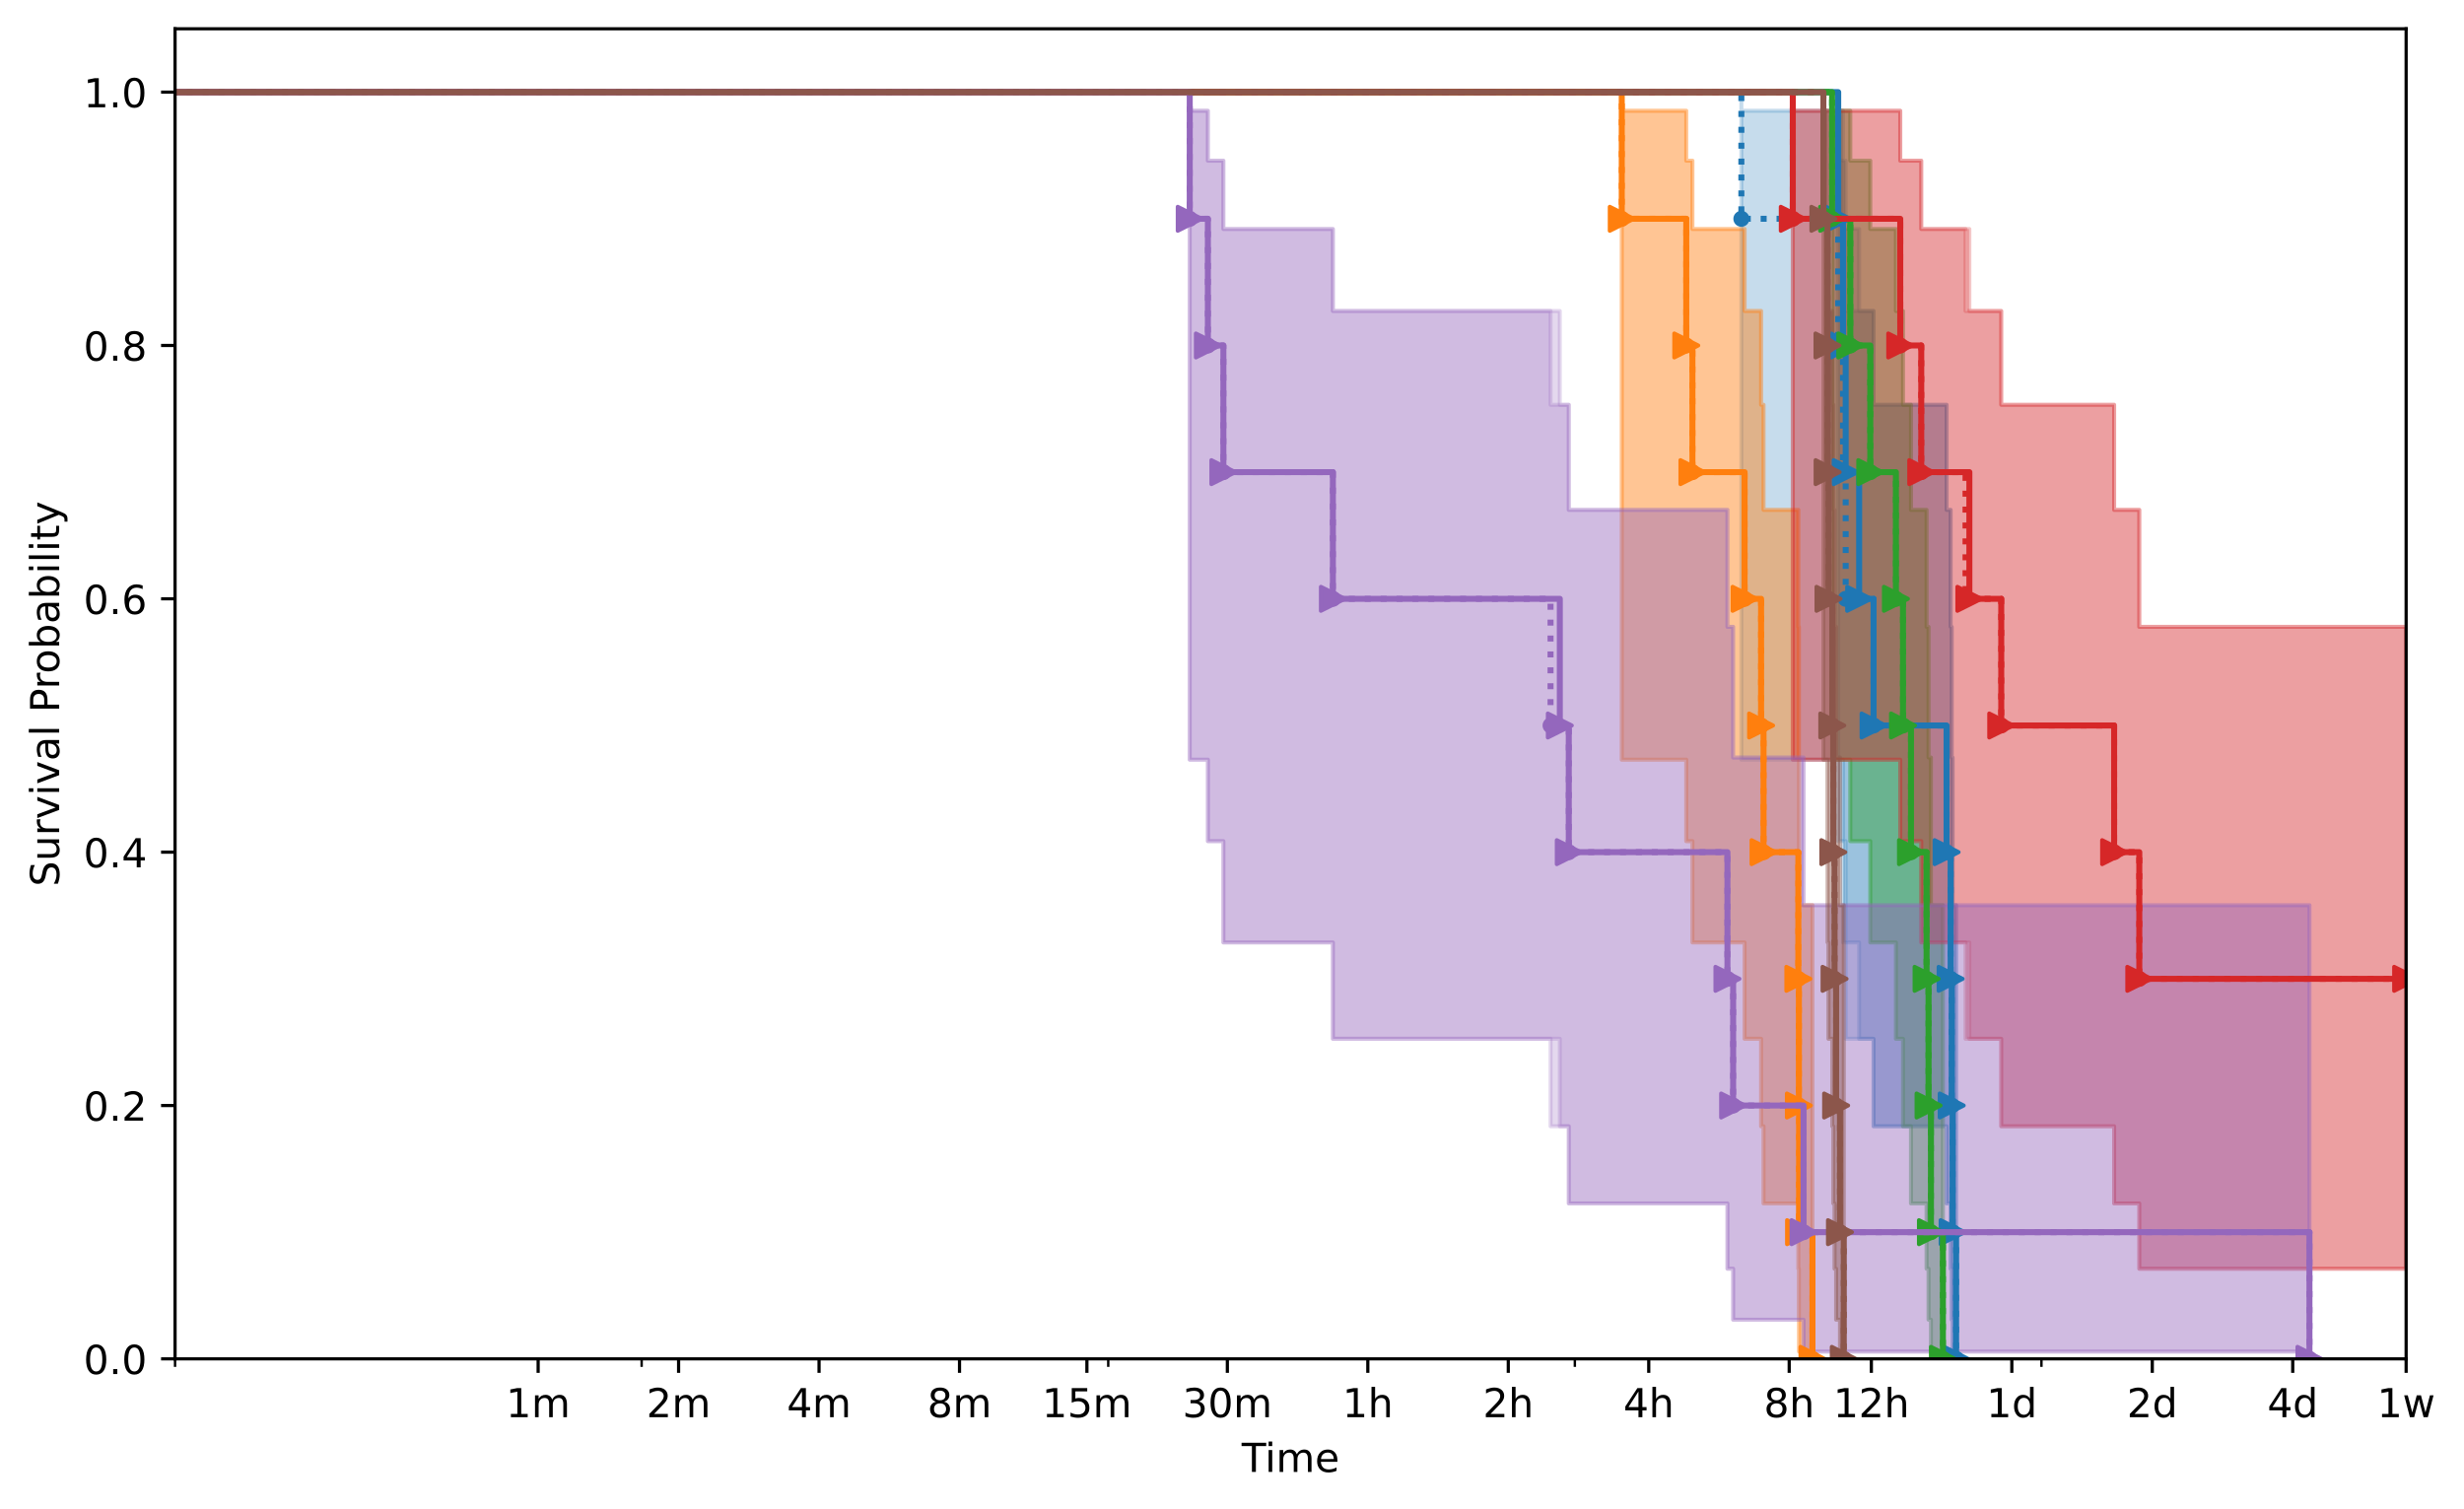 <?xml version="1.0" encoding="utf-8" standalone="no"?>
<!DOCTYPE svg PUBLIC "-//W3C//DTD SVG 1.1//EN"
  "http://www.w3.org/Graphics/SVG/1.1/DTD/svg11.dtd">
<!-- Created with matplotlib (https://matplotlib.org/) -->
<svg height="377.396pt" version="1.1" viewBox="0 0 616.252 377.396" width="616.252pt" xmlns="http://www.w3.org/2000/svg" xmlns:xlink="http://www.w3.org/1999/xlink">
 <defs>
  <style type="text/css">
*{stroke-linecap:butt;stroke-linejoin:round;}
  </style>
 </defs>
 <g id="figure_1">
  <g id="patch_1">
   <path d="M 0 377.396 
L 616.252 377.396 
L 616.252 0 
L 0 0 
z
" style="fill:#ffffff;"/>
  </g>
  <g id="axes_1">
   <g id="patch_2">
    <path d="M 43.781 339.84 
L 601.781 339.84 
L 601.781 7.2 
L 43.781 7.2 
z
" style="fill:#ffffff;"/>
   </g>
   <g id="PolyCollection_1">
    <path clip-path="url(#pe66929b5c5)" d="M -167.45 23.04 
L -167.45 23.04 
L 435.52 23.04 
L 435.52 189.991 
L 459.74 189.991 
L 459.74 210.367 
L 460.941 210.367 
L 460.941 235.703 
L 461.611 235.703 
L 461.611 259.794 
L 468.586 259.794 
L 468.586 281.674 
L 486.846 281.674 
L 486.846 300.971 
L 487.856 300.971 
L 487.856 317.305 
L 488.125 317.305 
L 488.125 330.048 
L 488.353 330.048 
L 488.353 338.027 
L 489.226 338.027 
L 489.226 339.84 
L 489.226 339.84 
L 489.226 339.84 
L 489.226 226.385 
L 488.353 226.385 
L 488.353 189.45 
L 488.125 189.45 
L 488.125 156.772 
L 487.856 156.772 
L 487.856 127.519 
L 486.846 127.519 
L 486.846 101.234 
L 468.586 101.234 
L 468.586 77.776 
L 461.611 77.776 
L 461.611 57.271 
L 460.941 57.271 
L 460.941 40.188 
L 459.74 40.188 
L 459.74 27.703 
L 435.52 27.703 
L 435.52 23.04 
L -167.45 23.04 
z
" style="fill:#1f77b4;fill-opacity:0.25;stroke:#1f77b4;stroke-opacity:0.25;"/>
   </g>
   <g id="PolyCollection_2">
    <path clip-path="url(#pe66929b5c5)" d="M -167.45 23.04 
L -167.45 23.04 
L 459.74 23.04 
L 459.74 189.991 
L 460.941 189.991 
L 460.941 210.367 
L 461.611 210.367 
L 461.611 235.703 
L 464.979 235.703 
L 464.979 259.794 
L 468.586 259.794 
L 468.586 281.674 
L 486.846 281.674 
L 486.846 300.971 
L 487.856 300.971 
L 487.856 317.305 
L 488.125 317.305 
L 488.125 330.048 
L 488.353 330.048 
L 488.353 338.027 
L 489.226 338.027 
L 489.226 339.84 
L 489.226 339.84 
L 489.226 339.84 
L 489.226 226.385 
L 488.353 226.385 
L 488.353 189.45 
L 488.125 189.45 
L 488.125 156.772 
L 487.856 156.772 
L 487.856 127.519 
L 486.846 127.519 
L 486.846 101.234 
L 468.586 101.234 
L 468.586 77.776 
L 464.979 77.776 
L 464.979 57.271 
L 461.611 57.271 
L 461.611 40.188 
L 460.941 40.188 
L 460.941 27.703 
L 459.74 27.703 
L 459.74 23.04 
L -167.45 23.04 
z
" style="fill:#1f77b4;fill-opacity:0.25;stroke:#1f77b4;stroke-opacity:0.25;"/>
   </g>
   <g id="PolyCollection_3">
    <path clip-path="url(#pe66929b5c5)" d="M -167.45 23.04 
L -167.45 23.04 
L 405.605 23.04 
L 405.605 189.991 
L 421.739 189.991 
L 421.739 210.367 
L 423.28 210.367 
L 423.28 235.703 
L 436.327 235.703 
L 436.327 259.794 
L 440.453 259.794 
L 440.453 281.674 
L 441.065 281.674 
L 441.065 300.971 
L 449.77 300.971 
L 449.77 317.305 
L 449.905 317.305 
L 449.905 330.048 
L 449.947 330.048 
L 449.947 338.027 
L 453.303 338.027 
L 453.303 339.84 
L 453.303 339.84 
L 453.303 339.84 
L 453.303 226.385 
L 449.947 226.385 
L 449.947 189.45 
L 449.905 189.45 
L 449.905 156.772 
L 449.77 156.772 
L 449.77 127.519 
L 441.065 127.519 
L 441.065 101.234 
L 440.453 101.234 
L 440.453 77.776 
L 436.327 77.776 
L 436.327 57.271 
L 423.28 57.271 
L 423.28 40.188 
L 421.739 40.188 
L 421.739 27.703 
L 405.605 27.703 
L 405.605 23.04 
L -167.45 23.04 
z
" style="fill:#ff7f0e;fill-opacity:0.25;stroke:#ff7f0e;stroke-opacity:0.25;"/>
   </g>
   <g id="PolyCollection_4">
    <path clip-path="url(#pe66929b5c5)" d="M -167.45 23.04 
L -167.45 23.04 
L 405.605 23.04 
L 405.605 189.991 
L 421.739 189.991 
L 421.739 210.367 
L 423.28 210.367 
L 423.28 235.703 
L 436.327 235.703 
L 436.327 259.794 
L 440.453 259.794 
L 440.453 281.674 
L 441.065 281.674 
L 441.065 300.971 
L 449.77 300.971 
L 449.77 317.305 
L 449.905 317.305 
L 449.905 330.048 
L 449.947 330.048 
L 449.947 338.027 
L 453.303 338.027 
L 453.303 339.84 
L 453.303 339.84 
L 453.303 339.84 
L 453.303 226.385 
L 449.947 226.385 
L 449.947 189.45 
L 449.905 189.45 
L 449.905 156.772 
L 449.77 156.772 
L 449.77 127.519 
L 441.065 127.519 
L 441.065 101.234 
L 440.453 101.234 
L 440.453 77.776 
L 436.327 77.776 
L 436.327 57.271 
L 423.28 57.271 
L 423.28 40.188 
L 421.739 40.188 
L 421.739 27.703 
L 405.605 27.703 
L 405.605 23.04 
L -167.45 23.04 
z
" style="fill:#ff7f0e;fill-opacity:0.25;stroke:#ff7f0e;stroke-opacity:0.25;"/>
   </g>
   <g id="PolyCollection_5">
    <path clip-path="url(#pe66929b5c5)" d="M -167.45 23.04 
L -167.45 23.04 
L 458.211 23.04 
L 458.211 189.991 
L 462.763 189.991 
L 462.763 210.367 
L 467.761 210.367 
L 467.761 235.703 
L 474.173 235.703 
L 474.173 259.794 
L 475.944 259.794 
L 475.944 281.674 
L 477.942 281.674 
L 477.942 300.971 
L 481.845 300.971 
L 481.845 317.305 
L 482.338 317.305 
L 482.338 330.048 
L 482.932 330.048 
L 482.932 338.027 
L 485.924 338.027 
L 485.924 339.84 
L 485.924 339.84 
L 485.924 339.84 
L 485.924 226.385 
L 482.932 226.385 
L 482.932 189.45 
L 482.338 189.45 
L 482.338 156.772 
L 481.845 156.772 
L 481.845 127.519 
L 477.942 127.519 
L 477.942 101.234 
L 475.944 101.234 
L 475.944 77.776 
L 474.173 77.776 
L 474.173 57.271 
L 467.761 57.271 
L 467.761 40.188 
L 462.763 40.188 
L 462.763 27.703 
L 458.211 27.703 
L 458.211 23.04 
L -167.45 23.04 
z
" style="fill:#2ca02c;fill-opacity:0.25;stroke:#2ca02c;stroke-opacity:0.25;"/>
   </g>
   <g id="PolyCollection_6">
    <path clip-path="url(#pe66929b5c5)" d="M -167.45 23.04 
L -167.45 23.04 
L 458.211 23.04 
L 458.211 189.991 
L 462.763 189.991 
L 462.763 210.367 
L 467.761 210.367 
L 467.761 235.703 
L 474.173 235.703 
L 474.173 259.794 
L 475.944 259.794 
L 475.944 281.674 
L 477.942 281.674 
L 477.942 300.971 
L 481.845 300.971 
L 481.845 317.305 
L 482.338 317.305 
L 482.338 330.048 
L 482.932 330.048 
L 482.932 338.027 
L 485.924 338.027 
L 485.924 339.84 
L 485.924 339.84 
L 485.924 339.84 
L 485.924 226.385 
L 482.932 226.385 
L 482.932 189.45 
L 482.338 189.45 
L 482.338 156.772 
L 481.845 156.772 
L 481.845 127.519 
L 477.942 127.519 
L 477.942 101.234 
L 475.944 101.234 
L 475.944 77.776 
L 474.173 77.776 
L 474.173 57.271 
L 467.761 57.271 
L 467.761 40.188 
L 462.763 40.188 
L 462.763 27.703 
L 458.211 27.703 
L 458.211 23.04 
L -167.45 23.04 
z
" style="fill:#2ca02c;fill-opacity:0.25;stroke:#2ca02c;stroke-opacity:0.25;"/>
   </g>
   <g id="PolyCollection_7">
    <path clip-path="url(#pe66929b5c5)" d="M -167.45 23.04 
L -167.45 23.04 
L 448.38 23.04 
L 448.38 189.991 
L 475.257 189.991 
L 475.257 210.367 
L 480.51 210.367 
L 480.51 235.703 
L 491.587 235.703 
L 491.587 259.794 
L 500.515 259.794 
L 500.515 281.674 
L 528.748 281.674 
L 528.748 300.971 
L 535.043 300.971 
L 535.043 317.305 
L 601.781 317.305 
L 601.781 317.305 
L 601.781 156.772 
L 601.781 156.772 
L 601.781 156.772 
L 535.043 156.772 
L 535.043 127.519 
L 528.748 127.519 
L 528.748 101.234 
L 500.515 101.234 
L 500.515 77.776 
L 491.587 77.776 
L 491.587 57.271 
L 480.51 57.271 
L 480.51 40.188 
L 475.257 40.188 
L 475.257 27.703 
L 448.38 27.703 
L 448.38 23.04 
L -167.45 23.04 
z
" style="fill:#d62728;fill-opacity:0.25;stroke:#d62728;stroke-opacity:0.25;"/>
   </g>
   <g id="PolyCollection_8">
    <path clip-path="url(#pe66929b5c5)" d="M -167.45 23.04 
L -167.45 23.04 
L 448.38 23.04 
L 448.38 189.991 
L 475.257 189.991 
L 475.257 210.367 
L 480.51 210.367 
L 480.51 235.703 
L 492.544 235.703 
L 492.544 259.794 
L 500.515 259.794 
L 500.515 281.674 
L 528.748 281.674 
L 528.748 300.971 
L 535.043 300.971 
L 535.043 317.305 
L 601.781 317.305 
L 601.781 317.305 
L 601.781 156.772 
L 601.781 156.772 
L 601.781 156.772 
L 535.043 156.772 
L 535.043 127.519 
L 528.748 127.519 
L 528.748 101.234 
L 500.515 101.234 
L 500.515 77.776 
L 492.544 77.776 
L 492.544 57.271 
L 480.51 57.271 
L 480.51 40.188 
L 475.257 40.188 
L 475.257 27.703 
L 448.38 27.703 
L 448.38 23.04 
L -167.45 23.04 
z
" style="fill:#d62728;fill-opacity:0.25;stroke:#d62728;stroke-opacity:0.25;"/>
   </g>
   <g id="PolyCollection_9">
    <path clip-path="url(#pe66929b5c5)" d="M -167.45 23.04 
L -167.45 23.04 
L 297.555 23.04 
L 297.555 189.991 
L 302.092 189.991 
L 302.092 210.367 
L 305.97 210.367 
L 305.97 235.703 
L 333.358 235.703 
L 333.358 259.794 
L 387.795 259.794 
L 387.795 281.674 
L 392.355 281.674 
L 392.355 300.971 
L 432.038 300.971 
L 432.038 317.305 
L 433.462 317.305 
L 433.462 330.048 
L 451.074 330.048 
L 451.074 338.027 
L 577.6 338.027 
L 577.6 339.84 
L 577.6 339.84 
L 577.6 339.84 
L 577.6 226.385 
L 451.074 226.385 
L 451.074 189.45 
L 433.462 189.45 
L 433.462 156.772 
L 432.038 156.772 
L 432.038 127.519 
L 392.355 127.519 
L 392.355 101.234 
L 387.795 101.234 
L 387.795 77.776 
L 333.358 77.776 
L 333.358 57.271 
L 305.97 57.271 
L 305.97 40.188 
L 302.092 40.188 
L 302.092 27.703 
L 297.555 27.703 
L 297.555 23.04 
L -167.45 23.04 
z
" style="fill:#9467bd;fill-opacity:0.25;stroke:#9467bd;stroke-opacity:0.25;"/>
   </g>
   <g id="PolyCollection_10">
    <path clip-path="url(#pe66929b5c5)" d="M -167.45 23.04 
L -167.45 23.04 
L 297.555 23.04 
L 297.555 189.991 
L 302.092 189.991 
L 302.092 210.367 
L 305.97 210.367 
L 305.97 235.703 
L 333.358 235.703 
L 333.358 259.794 
L 390.113 259.794 
L 390.113 281.674 
L 392.355 281.674 
L 392.355 300.971 
L 432.038 300.971 
L 432.038 317.305 
L 433.462 317.305 
L 433.462 330.048 
L 451.074 330.048 
L 451.074 338.027 
L 577.6 338.027 
L 577.6 339.84 
L 577.6 339.84 
L 577.6 339.84 
L 577.6 226.385 
L 451.074 226.385 
L 451.074 189.45 
L 433.462 189.45 
L 433.462 156.772 
L 432.038 156.772 
L 432.038 127.519 
L 392.355 127.519 
L 392.355 101.234 
L 390.113 101.234 
L 390.113 77.776 
L 333.358 77.776 
L 333.358 57.271 
L 305.97 57.271 
L 305.97 40.188 
L 302.092 40.188 
L 302.092 27.703 
L 297.555 27.703 
L 297.555 23.04 
L -167.45 23.04 
z
" style="fill:#9467bd;fill-opacity:0.25;stroke:#9467bd;stroke-opacity:0.25;"/>
   </g>
   <g id="PolyCollection_11">
    <path clip-path="url(#pe66929b5c5)" d="M -167.45 23.04 
L -167.45 23.04 
L 456.036 23.04 
L 456.036 189.991 
L 457.059 189.991 
L 457.059 210.367 
L 457.088 210.367 
L 457.088 235.703 
L 457.313 235.703 
L 457.313 259.794 
L 458.261 259.794 
L 458.261 281.674 
L 458.516 281.674 
L 458.516 300.971 
L 458.826 300.971 
L 458.826 317.305 
L 459.219 317.305 
L 459.219 330.048 
L 460.18 330.048 
L 460.18 338.027 
L 461.136 338.027 
L 461.136 339.84 
L 461.136 339.84 
L 461.136 339.84 
L 461.136 226.385 
L 460.18 226.385 
L 460.18 189.45 
L 459.219 189.45 
L 459.219 156.772 
L 458.826 156.772 
L 458.826 127.519 
L 458.516 127.519 
L 458.516 101.234 
L 458.261 101.234 
L 458.261 77.776 
L 457.313 77.776 
L 457.313 57.271 
L 457.088 57.271 
L 457.088 40.188 
L 457.059 40.188 
L 457.059 27.703 
L 456.036 27.703 
L 456.036 23.04 
L -167.45 23.04 
z
" style="fill:#8c564b;fill-opacity:0.25;stroke:#8c564b;stroke-opacity:0.25;"/>
   </g>
   <g id="PolyCollection_12">
    <path clip-path="url(#pe66929b5c5)" d="M -167.45 23.04 
L -167.45 23.04 
L 456.036 23.04 
L 456.036 189.991 
L 457.059 189.991 
L 457.059 210.367 
L 457.088 210.367 
L 457.088 235.703 
L 457.313 235.703 
L 457.313 259.794 
L 458.261 259.794 
L 458.261 281.674 
L 458.516 281.674 
L 458.516 300.971 
L 458.826 300.971 
L 458.826 317.305 
L 459.219 317.305 
L 459.219 330.048 
L 460.18 330.048 
L 460.18 338.027 
L 461.136 338.027 
L 461.136 339.84 
L 461.136 339.84 
L 461.136 339.84 
L 461.136 226.385 
L 460.18 226.385 
L 460.18 189.45 
L 459.219 189.45 
L 459.219 156.772 
L 458.826 156.772 
L 458.826 127.519 
L 458.516 127.519 
L 458.516 101.234 
L 458.261 101.234 
L 458.261 77.776 
L 457.313 77.776 
L 457.313 57.271 
L 457.088 57.271 
L 457.088 40.188 
L 457.059 40.188 
L 457.059 27.703 
L 456.036 27.703 
L 456.036 23.04 
L -167.45 23.04 
z
" style="fill:#8c564b;fill-opacity:0.25;stroke:#8c564b;stroke-opacity:0.25;"/>
   </g>
   <g id="matplotlib.axis_1">
    <g id="xtick_1">
     <g id="line2d_1">
      <defs>
       <path d="M 0 0 
L 0 3.5 
" id="mfd7895184e" style="stroke:#000000;stroke-width:0.8;"/>
      </defs>
      <g>
       <use style="stroke:#000000;stroke-width:0.8;" x="134.589" xlink:href="#mfd7895184e" y="339.84"/>
      </g>
     </g>
     <g id="text_1">
      <!-- 1m -->
      <defs>
       <path d="M 12.406 8.297 
L 28.516 8.297 
L 28.516 63.922 
L 10.984 60.406 
L 10.984 69.391 
L 28.422 72.906 
L 38.281 72.906 
L 38.281 8.297 
L 54.391 8.297 
L 54.391 0 
L 12.406 0 
z
" id="DejaVuSans-49"/>
       <path d="M 52 44.188 
Q 55.375 50.25 60.062 53.125 
Q 64.75 56 71.094 56 
Q 79.641 56 84.281 50.016 
Q 88.922 44.047 88.922 33.016 
L 88.922 0 
L 79.891 0 
L 79.891 32.719 
Q 79.891 40.578 77.094 44.375 
Q 74.312 48.188 68.609 48.188 
Q 61.625 48.188 57.562 43.547 
Q 53.516 38.922 53.516 30.906 
L 53.516 0 
L 44.484 0 
L 44.484 32.719 
Q 44.484 40.625 41.703 44.406 
Q 38.922 48.188 33.109 48.188 
Q 26.219 48.188 22.156 43.531 
Q 18.109 38.875 18.109 30.906 
L 18.109 0 
L 9.078 0 
L 9.078 54.688 
L 18.109 54.688 
L 18.109 46.188 
Q 21.188 51.219 25.484 53.609 
Q 29.781 56 35.688 56 
Q 41.656 56 45.828 52.969 
Q 50 49.953 52 44.188 
z
" id="DejaVuSans-109"/>
      </defs>
      <g transform="translate(126.538 354.438)scale(0.1 -0.1)">
       <use xlink:href="#DejaVuSans-49"/>
       <use x="63.623" xlink:href="#DejaVuSans-109"/>
      </g>
     </g>
    </g>
    <g id="xtick_2">
     <g id="line2d_2">
      <g>
       <use style="stroke:#000000;stroke-width:0.8;" x="169.719" xlink:href="#mfd7895184e" y="339.84"/>
      </g>
     </g>
     <g id="text_2">
      <!-- 2m -->
      <defs>
       <path d="M 19.188 8.297 
L 53.609 8.297 
L 53.609 0 
L 7.328 0 
L 7.328 8.297 
Q 12.938 14.109 22.625 23.891 
Q 32.328 33.688 34.812 36.531 
Q 39.547 41.844 41.422 45.531 
Q 43.312 49.219 43.312 52.781 
Q 43.312 58.594 39.234 62.25 
Q 35.156 65.922 28.609 65.922 
Q 23.969 65.922 18.812 64.312 
Q 13.672 62.703 7.812 59.422 
L 7.812 69.391 
Q 13.766 71.781 18.938 73 
Q 24.125 74.219 28.422 74.219 
Q 39.75 74.219 46.484 68.547 
Q 53.219 62.891 53.219 53.422 
Q 53.219 48.922 51.531 44.891 
Q 49.859 40.875 45.406 35.406 
Q 44.188 33.984 37.641 27.219 
Q 31.109 20.453 19.188 8.297 
z
" id="DejaVuSans-50"/>
      </defs>
      <g transform="translate(161.667 354.438)scale(0.1 -0.1)">
       <use xlink:href="#DejaVuSans-50"/>
       <use x="63.623" xlink:href="#DejaVuSans-109"/>
      </g>
     </g>
    </g>
    <g id="xtick_3">
     <g id="line2d_3">
      <g>
       <use style="stroke:#000000;stroke-width:0.8;" x="204.848" xlink:href="#mfd7895184e" y="339.84"/>
      </g>
     </g>
     <g id="text_3">
      <!-- 4m -->
      <defs>
       <path d="M 37.797 64.312 
L 12.891 25.391 
L 37.797 25.391 
z
M 35.203 72.906 
L 47.609 72.906 
L 47.609 25.391 
L 58.016 25.391 
L 58.016 17.188 
L 47.609 17.188 
L 47.609 0 
L 37.797 0 
L 37.797 17.188 
L 4.891 17.188 
L 4.891 26.703 
z
" id="DejaVuSans-52"/>
      </defs>
      <g transform="translate(196.796 354.438)scale(0.1 -0.1)">
       <use xlink:href="#DejaVuSans-52"/>
       <use x="63.623" xlink:href="#DejaVuSans-109"/>
      </g>
     </g>
    </g>
    <g id="xtick_4">
     <g id="line2d_4">
      <g>
       <use style="stroke:#000000;stroke-width:0.8;" x="239.977" xlink:href="#mfd7895184e" y="339.84"/>
      </g>
     </g>
     <g id="text_4">
      <!-- 8m -->
      <defs>
       <path d="M 31.781 34.625 
Q 24.75 34.625 20.719 30.859 
Q 16.703 27.094 16.703 20.516 
Q 16.703 13.922 20.719 10.156 
Q 24.75 6.391 31.781 6.391 
Q 38.812 6.391 42.859 10.172 
Q 46.922 13.969 46.922 20.516 
Q 46.922 27.094 42.891 30.859 
Q 38.875 34.625 31.781 34.625 
z
M 21.922 38.812 
Q 15.578 40.375 12.031 44.719 
Q 8.5 49.078 8.5 55.328 
Q 8.5 64.062 14.719 69.141 
Q 20.953 74.219 31.781 74.219 
Q 42.672 74.219 48.875 69.141 
Q 55.078 64.062 55.078 55.328 
Q 55.078 49.078 51.531 44.719 
Q 48 40.375 41.703 38.812 
Q 48.828 37.156 52.797 32.312 
Q 56.781 27.484 56.781 20.516 
Q 56.781 9.906 50.312 4.234 
Q 43.844 -1.422 31.781 -1.422 
Q 19.734 -1.422 13.25 4.234 
Q 6.781 9.906 6.781 20.516 
Q 6.781 27.484 10.781 32.312 
Q 14.797 37.156 21.922 38.812 
z
M 18.312 54.391 
Q 18.312 48.734 21.844 45.562 
Q 25.391 42.391 31.781 42.391 
Q 38.141 42.391 41.719 45.562 
Q 45.312 48.734 45.312 54.391 
Q 45.312 60.062 41.719 63.234 
Q 38.141 66.406 31.781 66.406 
Q 25.391 66.406 21.844 63.234 
Q 18.312 60.062 18.312 54.391 
z
" id="DejaVuSans-56"/>
      </defs>
      <g transform="translate(231.926 354.438)scale(0.1 -0.1)">
       <use xlink:href="#DejaVuSans-56"/>
       <use x="63.623" xlink:href="#DejaVuSans-109"/>
      </g>
     </g>
    </g>
    <g id="xtick_5">
     <g id="line2d_5">
      <g>
       <use style="stroke:#000000;stroke-width:0.8;" x="271.836" xlink:href="#mfd7895184e" y="339.84"/>
      </g>
     </g>
     <g id="text_5">
      <!-- 15m -->
      <defs>
       <path d="M 10.797 72.906 
L 49.516 72.906 
L 49.516 64.594 
L 19.828 64.594 
L 19.828 46.734 
Q 21.969 47.469 24.109 47.828 
Q 26.266 48.188 28.422 48.188 
Q 40.625 48.188 47.75 41.5 
Q 54.891 34.812 54.891 23.391 
Q 54.891 11.625 47.562 5.094 
Q 40.234 -1.422 26.906 -1.422 
Q 22.312 -1.422 17.547 -0.641 
Q 12.797 0.141 7.719 1.703 
L 7.719 11.625 
Q 12.109 9.234 16.797 8.062 
Q 21.484 6.891 26.703 6.891 
Q 35.156 6.891 40.078 11.328 
Q 45.016 15.766 45.016 23.391 
Q 45.016 31 40.078 35.438 
Q 35.156 39.891 26.703 39.891 
Q 22.75 39.891 18.812 39.016 
Q 14.891 38.141 10.797 36.281 
z
" id="DejaVuSans-53"/>
      </defs>
      <g transform="translate(260.603 354.438)scale(0.1 -0.1)">
       <use xlink:href="#DejaVuSans-49"/>
       <use x="63.623" xlink:href="#DejaVuSans-53"/>
       <use x="127.246" xlink:href="#DejaVuSans-109"/>
      </g>
     </g>
    </g>
    <g id="xtick_6">
     <g id="line2d_6">
      <g>
       <use style="stroke:#000000;stroke-width:0.8;" x="306.965" xlink:href="#mfd7895184e" y="339.84"/>
      </g>
     </g>
     <g id="text_6">
      <!-- 30m -->
      <defs>
       <path d="M 40.578 39.312 
Q 47.656 37.797 51.625 33 
Q 55.609 28.219 55.609 21.188 
Q 55.609 10.406 48.188 4.484 
Q 40.766 -1.422 27.094 -1.422 
Q 22.516 -1.422 17.656 -0.516 
Q 12.797 0.391 7.625 2.203 
L 7.625 11.719 
Q 11.719 9.328 16.594 8.109 
Q 21.484 6.891 26.812 6.891 
Q 36.078 6.891 40.938 10.547 
Q 45.797 14.203 45.797 21.188 
Q 45.797 27.641 41.281 31.266 
Q 36.766 34.906 28.719 34.906 
L 20.219 34.906 
L 20.219 43.016 
L 29.109 43.016 
Q 36.375 43.016 40.234 45.922 
Q 44.094 48.828 44.094 54.297 
Q 44.094 59.906 40.109 62.906 
Q 36.141 65.922 28.719 65.922 
Q 24.656 65.922 20.016 65.031 
Q 15.375 64.156 9.812 62.312 
L 9.812 71.094 
Q 15.438 72.656 20.344 73.438 
Q 25.25 74.219 29.594 74.219 
Q 40.828 74.219 47.359 69.109 
Q 53.906 64.016 53.906 55.328 
Q 53.906 49.266 50.438 45.094 
Q 46.969 40.922 40.578 39.312 
z
" id="DejaVuSans-51"/>
       <path d="M 31.781 66.406 
Q 24.172 66.406 20.328 58.906 
Q 16.5 51.422 16.5 36.375 
Q 16.5 21.391 20.328 13.891 
Q 24.172 6.391 31.781 6.391 
Q 39.453 6.391 43.281 13.891 
Q 47.125 21.391 47.125 36.375 
Q 47.125 51.422 43.281 58.906 
Q 39.453 66.406 31.781 66.406 
z
M 31.781 74.219 
Q 44.047 74.219 50.516 64.516 
Q 56.984 54.828 56.984 36.375 
Q 56.984 17.969 50.516 8.266 
Q 44.047 -1.422 31.781 -1.422 
Q 19.531 -1.422 13.062 8.266 
Q 6.594 17.969 6.594 36.375 
Q 6.594 54.828 13.062 64.516 
Q 19.531 74.219 31.781 74.219 
z
" id="DejaVuSans-48"/>
      </defs>
      <g transform="translate(295.732 354.438)scale(0.1 -0.1)">
       <use xlink:href="#DejaVuSans-51"/>
       <use x="63.623" xlink:href="#DejaVuSans-48"/>
       <use x="127.246" xlink:href="#DejaVuSans-109"/>
      </g>
     </g>
    </g>
    <g id="xtick_7">
     <g id="line2d_7">
      <g>
       <use style="stroke:#000000;stroke-width:0.8;" x="342.094" xlink:href="#mfd7895184e" y="339.84"/>
      </g>
     </g>
     <g id="text_7">
      <!-- 1h -->
      <defs>
       <path d="M 54.891 33.016 
L 54.891 0 
L 45.906 0 
L 45.906 32.719 
Q 45.906 40.484 42.875 44.328 
Q 39.844 48.188 33.797 48.188 
Q 26.516 48.188 22.312 43.547 
Q 18.109 38.922 18.109 30.906 
L 18.109 0 
L 9.078 0 
L 9.078 75.984 
L 18.109 75.984 
L 18.109 46.188 
Q 21.344 51.125 25.703 53.562 
Q 30.078 56 35.797 56 
Q 45.219 56 50.047 50.172 
Q 54.891 44.344 54.891 33.016 
z
" id="DejaVuSans-104"/>
      </defs>
      <g transform="translate(335.744 354.438)scale(0.1 -0.1)">
       <use xlink:href="#DejaVuSans-49"/>
       <use x="63.623" xlink:href="#DejaVuSans-104"/>
      </g>
     </g>
    </g>
    <g id="xtick_8">
     <g id="line2d_8">
      <g>
       <use style="stroke:#000000;stroke-width:0.8;" x="377.224" xlink:href="#mfd7895184e" y="339.84"/>
      </g>
     </g>
     <g id="text_8">
      <!-- 2h -->
      <g transform="translate(370.874 354.438)scale(0.1 -0.1)">
       <use xlink:href="#DejaVuSans-50"/>
       <use x="63.623" xlink:href="#DejaVuSans-104"/>
      </g>
     </g>
    </g>
    <g id="xtick_9">
     <g id="line2d_9">
      <g>
       <use style="stroke:#000000;stroke-width:0.8;" x="412.353" xlink:href="#mfd7895184e" y="339.84"/>
      </g>
     </g>
     <g id="text_9">
      <!-- 4h -->
      <g transform="translate(406.003 354.438)scale(0.1 -0.1)">
       <use xlink:href="#DejaVuSans-52"/>
       <use x="63.623" xlink:href="#DejaVuSans-104"/>
      </g>
     </g>
    </g>
    <g id="xtick_10">
     <g id="line2d_10">
      <g>
       <use style="stroke:#000000;stroke-width:0.8;" x="447.482" xlink:href="#mfd7895184e" y="339.84"/>
      </g>
     </g>
     <g id="text_10">
      <!-- 8h -->
      <g transform="translate(441.132 354.438)scale(0.1 -0.1)">
       <use xlink:href="#DejaVuSans-56"/>
       <use x="63.623" xlink:href="#DejaVuSans-104"/>
      </g>
     </g>
    </g>
    <g id="xtick_11">
     <g id="line2d_11">
      <g>
       <use style="stroke:#000000;stroke-width:0.8;" x="468.031" xlink:href="#mfd7895184e" y="339.84"/>
      </g>
     </g>
     <g id="text_11">
      <!-- 12h -->
      <g transform="translate(458.5 354.438)scale(0.1 -0.1)">
       <use xlink:href="#DejaVuSans-49"/>
       <use x="63.623" xlink:href="#DejaVuSans-50"/>
       <use x="127.246" xlink:href="#DejaVuSans-104"/>
      </g>
     </g>
    </g>
    <g id="xtick_12">
     <g id="line2d_12">
      <g>
       <use style="stroke:#000000;stroke-width:0.8;" x="503.161" xlink:href="#mfd7895184e" y="339.84"/>
      </g>
     </g>
     <g id="text_12">
      <!-- 1d -->
      <defs>
       <path d="M 45.406 46.391 
L 45.406 75.984 
L 54.391 75.984 
L 54.391 0 
L 45.406 0 
L 45.406 8.203 
Q 42.578 3.328 38.25 0.953 
Q 33.938 -1.422 27.875 -1.422 
Q 17.969 -1.422 11.734 6.484 
Q 5.516 14.406 5.516 27.297 
Q 5.516 40.188 11.734 48.094 
Q 17.969 56 27.875 56 
Q 33.938 56 38.25 53.625 
Q 42.578 51.266 45.406 46.391 
z
M 14.797 27.297 
Q 14.797 17.391 18.875 11.75 
Q 22.953 6.109 30.078 6.109 
Q 37.203 6.109 41.297 11.75 
Q 45.406 17.391 45.406 27.297 
Q 45.406 37.203 41.297 42.844 
Q 37.203 48.484 30.078 48.484 
Q 22.953 48.484 18.875 42.844 
Q 14.797 37.203 14.797 27.297 
z
" id="DejaVuSans-100"/>
      </defs>
      <g transform="translate(496.805 354.438)scale(0.1 -0.1)">
       <use xlink:href="#DejaVuSans-49"/>
       <use x="63.623" xlink:href="#DejaVuSans-100"/>
      </g>
     </g>
    </g>
    <g id="xtick_13">
     <g id="line2d_13">
      <g>
       <use style="stroke:#000000;stroke-width:0.8;" x="538.29" xlink:href="#mfd7895184e" y="339.84"/>
      </g>
     </g>
     <g id="text_13">
      <!-- 2d -->
      <g transform="translate(531.935 354.438)scale(0.1 -0.1)">
       <use xlink:href="#DejaVuSans-50"/>
       <use x="63.623" xlink:href="#DejaVuSans-100"/>
      </g>
     </g>
    </g>
    <g id="xtick_14">
     <g id="line2d_14">
      <g>
       <use style="stroke:#000000;stroke-width:0.8;" x="573.419" xlink:href="#mfd7895184e" y="339.84"/>
      </g>
     </g>
     <g id="text_14">
      <!-- 4d -->
      <g transform="translate(567.064 354.438)scale(0.1 -0.1)">
       <use xlink:href="#DejaVuSans-52"/>
       <use x="63.623" xlink:href="#DejaVuSans-100"/>
      </g>
     </g>
    </g>
    <g id="xtick_15">
     <g id="line2d_15">
      <g>
       <use style="stroke:#000000;stroke-width:0.8;" x="601.781" xlink:href="#mfd7895184e" y="339.84"/>
      </g>
     </g>
     <g id="text_15">
      <!-- 1w -->
      <defs>
       <path d="M 4.203 54.688 
L 13.188 54.688 
L 24.422 12.016 
L 35.594 54.688 
L 46.188 54.688 
L 57.422 12.016 
L 68.609 54.688 
L 77.594 54.688 
L 63.281 0 
L 52.688 0 
L 40.922 44.828 
L 29.109 0 
L 18.5 0 
z
" id="DejaVuSans-119"/>
      </defs>
      <g transform="translate(594.511 354.438)scale(0.1 -0.1)">
       <use xlink:href="#DejaVuSans-49"/>
       <use x="63.623" xlink:href="#DejaVuSans-119"/>
      </g>
     </g>
    </g>
    <g id="xtick_16">
     <g id="line2d_16">
      <defs>
       <path d="M 0 0 
L 0 2 
" id="m39f2672000" style="stroke:#000000;stroke-width:0.6;"/>
      </defs>
      <g>
       <use style="stroke:#000000;stroke-width:0.6;" x="43.781" xlink:href="#m39f2672000" y="339.84"/>
      </g>
     </g>
    </g>
    <g id="xtick_17">
     <g id="line2d_17">
      <g>
       <use style="stroke:#000000;stroke-width:0.6;" x="160.478" xlink:href="#m39f2672000" y="339.84"/>
      </g>
     </g>
    </g>
    <g id="xtick_18">
     <g id="line2d_18">
      <g>
       <use style="stroke:#000000;stroke-width:0.6;" x="277.175" xlink:href="#m39f2672000" y="339.84"/>
      </g>
     </g>
    </g>
    <g id="xtick_19">
     <g id="line2d_19">
      <g>
       <use style="stroke:#000000;stroke-width:0.6;" x="393.872" xlink:href="#m39f2672000" y="339.84"/>
      </g>
     </g>
    </g>
    <g id="xtick_20">
     <g id="line2d_20">
      <g>
       <use style="stroke:#000000;stroke-width:0.6;" x="510.569" xlink:href="#m39f2672000" y="339.84"/>
      </g>
     </g>
    </g>
    <g id="text_16">
     <!-- Time -->
     <defs>
      <path d="M -0.297 72.906 
L 61.375 72.906 
L 61.375 64.594 
L 35.5 64.594 
L 35.5 0 
L 25.594 0 
L 25.594 64.594 
L -0.297 64.594 
z
" id="DejaVuSans-84"/>
      <path d="M 9.422 54.688 
L 18.406 54.688 
L 18.406 0 
L 9.422 0 
z
M 9.422 75.984 
L 18.406 75.984 
L 18.406 64.594 
L 9.422 64.594 
z
" id="DejaVuSans-105"/>
      <path d="M 56.203 29.594 
L 56.203 25.203 
L 14.891 25.203 
Q 15.484 15.922 20.484 11.062 
Q 25.484 6.203 34.422 6.203 
Q 39.594 6.203 44.453 7.469 
Q 49.312 8.734 54.109 11.281 
L 54.109 2.781 
Q 49.266 0.734 44.188 -0.344 
Q 39.109 -1.422 33.891 -1.422 
Q 20.797 -1.422 13.156 6.188 
Q 5.516 13.812 5.516 26.812 
Q 5.516 40.234 12.766 48.109 
Q 20.016 56 32.328 56 
Q 43.359 56 49.781 48.891 
Q 56.203 41.797 56.203 29.594 
z
M 47.219 32.234 
Q 47.125 39.594 43.094 43.984 
Q 39.062 48.391 32.422 48.391 
Q 24.906 48.391 20.391 44.141 
Q 15.875 39.891 15.188 32.172 
z
" id="DejaVuSans-101"/>
     </defs>
     <g transform="translate(310.548 368.117)scale(0.1 -0.1)">
      <use xlink:href="#DejaVuSans-84"/>
      <use x="57.959" xlink:href="#DejaVuSans-105"/>
      <use x="85.742" xlink:href="#DejaVuSans-109"/>
      <use x="183.154" xlink:href="#DejaVuSans-101"/>
     </g>
    </g>
   </g>
   <g id="matplotlib.axis_2">
    <g id="ytick_1">
     <g id="line2d_21">
      <defs>
       <path d="M 0 0 
L -3.5 0 
" id="m24c173ae72" style="stroke:#000000;stroke-width:0.8;"/>
      </defs>
      <g>
       <use style="stroke:#000000;stroke-width:0.8;" x="43.781" xlink:href="#m24c173ae72" y="339.84"/>
      </g>
     </g>
     <g id="text_17">
      <!-- 0.0 -->
      <defs>
       <path d="M 10.688 12.406 
L 21 12.406 
L 21 0 
L 10.688 0 
z
" id="DejaVuSans-46"/>
      </defs>
      <g transform="translate(20.878 343.639)scale(0.1 -0.1)">
       <use xlink:href="#DejaVuSans-48"/>
       <use x="63.623" xlink:href="#DejaVuSans-46"/>
       <use x="95.41" xlink:href="#DejaVuSans-48"/>
      </g>
     </g>
    </g>
    <g id="ytick_2">
     <g id="line2d_22">
      <g>
       <use style="stroke:#000000;stroke-width:0.8;" x="43.781" xlink:href="#m24c173ae72" y="276.48"/>
      </g>
     </g>
     <g id="text_18">
      <!-- 0.2 -->
      <g transform="translate(20.878 280.279)scale(0.1 -0.1)">
       <use xlink:href="#DejaVuSans-48"/>
       <use x="63.623" xlink:href="#DejaVuSans-46"/>
       <use x="95.41" xlink:href="#DejaVuSans-50"/>
      </g>
     </g>
    </g>
    <g id="ytick_3">
     <g id="line2d_23">
      <g>
       <use style="stroke:#000000;stroke-width:0.8;" x="43.781" xlink:href="#m24c173ae72" y="213.12"/>
      </g>
     </g>
     <g id="text_19">
      <!-- 0.4 -->
      <g transform="translate(20.878 216.919)scale(0.1 -0.1)">
       <use xlink:href="#DejaVuSans-48"/>
       <use x="63.623" xlink:href="#DejaVuSans-46"/>
       <use x="95.41" xlink:href="#DejaVuSans-52"/>
      </g>
     </g>
    </g>
    <g id="ytick_4">
     <g id="line2d_24">
      <g>
       <use style="stroke:#000000;stroke-width:0.8;" x="43.781" xlink:href="#m24c173ae72" y="149.76"/>
      </g>
     </g>
     <g id="text_20">
      <!-- 0.6 -->
      <defs>
       <path d="M 33.016 40.375 
Q 26.375 40.375 22.484 35.828 
Q 18.609 31.297 18.609 23.391 
Q 18.609 15.531 22.484 10.953 
Q 26.375 6.391 33.016 6.391 
Q 39.656 6.391 43.531 10.953 
Q 47.406 15.531 47.406 23.391 
Q 47.406 31.297 43.531 35.828 
Q 39.656 40.375 33.016 40.375 
z
M 52.594 71.297 
L 52.594 62.312 
Q 48.875 64.062 45.094 64.984 
Q 41.312 65.922 37.594 65.922 
Q 27.828 65.922 22.672 59.328 
Q 17.531 52.734 16.797 39.406 
Q 19.672 43.656 24.016 45.922 
Q 28.375 48.188 33.594 48.188 
Q 44.578 48.188 50.953 41.516 
Q 57.328 34.859 57.328 23.391 
Q 57.328 12.156 50.688 5.359 
Q 44.047 -1.422 33.016 -1.422 
Q 20.359 -1.422 13.672 8.266 
Q 6.984 17.969 6.984 36.375 
Q 6.984 53.656 15.188 63.938 
Q 23.391 74.219 37.203 74.219 
Q 40.922 74.219 44.703 73.484 
Q 48.484 72.75 52.594 71.297 
z
" id="DejaVuSans-54"/>
      </defs>
      <g transform="translate(20.878 153.559)scale(0.1 -0.1)">
       <use xlink:href="#DejaVuSans-48"/>
       <use x="63.623" xlink:href="#DejaVuSans-46"/>
       <use x="95.41" xlink:href="#DejaVuSans-54"/>
      </g>
     </g>
    </g>
    <g id="ytick_5">
     <g id="line2d_25">
      <g>
       <use style="stroke:#000000;stroke-width:0.8;" x="43.781" xlink:href="#m24c173ae72" y="86.4"/>
      </g>
     </g>
     <g id="text_21">
      <!-- 0.8 -->
      <g transform="translate(20.878 90.199)scale(0.1 -0.1)">
       <use xlink:href="#DejaVuSans-48"/>
       <use x="63.623" xlink:href="#DejaVuSans-46"/>
       <use x="95.41" xlink:href="#DejaVuSans-56"/>
      </g>
     </g>
    </g>
    <g id="ytick_6">
     <g id="line2d_26">
      <g>
       <use style="stroke:#000000;stroke-width:0.8;" x="43.781" xlink:href="#m24c173ae72" y="23.04"/>
      </g>
     </g>
     <g id="text_22">
      <!-- 1.0 -->
      <g transform="translate(20.878 26.839)scale(0.1 -0.1)">
       <use xlink:href="#DejaVuSans-49"/>
       <use x="63.623" xlink:href="#DejaVuSans-46"/>
       <use x="95.41" xlink:href="#DejaVuSans-48"/>
      </g>
     </g>
    </g>
    <g id="text_23">
     <!-- Survival Probability -->
     <defs>
      <path d="M 53.516 70.516 
L 53.516 60.891 
Q 47.906 63.578 42.922 64.891 
Q 37.938 66.219 33.297 66.219 
Q 25.25 66.219 20.875 63.094 
Q 16.5 59.969 16.5 54.203 
Q 16.5 49.359 19.406 46.891 
Q 22.312 44.438 30.422 42.922 
L 36.375 41.703 
Q 47.406 39.594 52.656 34.297 
Q 57.906 29 57.906 20.125 
Q 57.906 9.516 50.797 4.047 
Q 43.703 -1.422 29.984 -1.422 
Q 24.812 -1.422 18.969 -0.25 
Q 13.141 0.922 6.891 3.219 
L 6.891 13.375 
Q 12.891 10.016 18.656 8.297 
Q 24.422 6.594 29.984 6.594 
Q 38.422 6.594 43.016 9.906 
Q 47.609 13.234 47.609 19.391 
Q 47.609 24.75 44.312 27.781 
Q 41.016 30.812 33.5 32.328 
L 27.484 33.5 
Q 16.453 35.688 11.516 40.375 
Q 6.594 45.062 6.594 53.422 
Q 6.594 63.094 13.406 68.656 
Q 20.219 74.219 32.172 74.219 
Q 37.312 74.219 42.625 73.281 
Q 47.953 72.359 53.516 70.516 
z
" id="DejaVuSans-83"/>
      <path d="M 8.5 21.578 
L 8.5 54.688 
L 17.484 54.688 
L 17.484 21.922 
Q 17.484 14.156 20.5 10.266 
Q 23.531 6.391 29.594 6.391 
Q 36.859 6.391 41.078 11.031 
Q 45.312 15.672 45.312 23.688 
L 45.312 54.688 
L 54.297 54.688 
L 54.297 0 
L 45.312 0 
L 45.312 8.406 
Q 42.047 3.422 37.719 1 
Q 33.406 -1.422 27.688 -1.422 
Q 18.266 -1.422 13.375 4.438 
Q 8.5 10.297 8.5 21.578 
z
M 31.109 56 
z
" id="DejaVuSans-117"/>
      <path d="M 41.109 46.297 
Q 39.594 47.172 37.812 47.578 
Q 36.031 48 33.891 48 
Q 26.266 48 22.188 43.047 
Q 18.109 38.094 18.109 28.812 
L 18.109 0 
L 9.078 0 
L 9.078 54.688 
L 18.109 54.688 
L 18.109 46.188 
Q 20.953 51.172 25.484 53.578 
Q 30.031 56 36.531 56 
Q 37.453 56 38.578 55.875 
Q 39.703 55.766 41.062 55.516 
z
" id="DejaVuSans-114"/>
      <path d="M 2.984 54.688 
L 12.5 54.688 
L 29.594 8.797 
L 46.688 54.688 
L 56.203 54.688 
L 35.688 0 
L 23.484 0 
z
" id="DejaVuSans-118"/>
      <path d="M 34.281 27.484 
Q 23.391 27.484 19.188 25 
Q 14.984 22.516 14.984 16.5 
Q 14.984 11.719 18.141 8.906 
Q 21.297 6.109 26.703 6.109 
Q 34.188 6.109 38.703 11.406 
Q 43.219 16.703 43.219 25.484 
L 43.219 27.484 
z
M 52.203 31.203 
L 52.203 0 
L 43.219 0 
L 43.219 8.297 
Q 40.141 3.328 35.547 0.953 
Q 30.953 -1.422 24.312 -1.422 
Q 15.922 -1.422 10.953 3.297 
Q 6 8.016 6 15.922 
Q 6 25.141 12.172 29.828 
Q 18.359 34.516 30.609 34.516 
L 43.219 34.516 
L 43.219 35.406 
Q 43.219 41.609 39.141 45 
Q 35.062 48.391 27.688 48.391 
Q 23 48.391 18.547 47.266 
Q 14.109 46.141 10.016 43.891 
L 10.016 52.203 
Q 14.938 54.109 19.578 55.047 
Q 24.219 56 28.609 56 
Q 40.484 56 46.344 49.844 
Q 52.203 43.703 52.203 31.203 
z
" id="DejaVuSans-97"/>
      <path d="M 9.422 75.984 
L 18.406 75.984 
L 18.406 0 
L 9.422 0 
z
" id="DejaVuSans-108"/>
      <path id="DejaVuSans-32"/>
      <path d="M 19.672 64.797 
L 19.672 37.406 
L 32.078 37.406 
Q 38.969 37.406 42.719 40.969 
Q 46.484 44.531 46.484 51.125 
Q 46.484 57.672 42.719 61.234 
Q 38.969 64.797 32.078 64.797 
z
M 9.812 72.906 
L 32.078 72.906 
Q 44.344 72.906 50.609 67.359 
Q 56.891 61.812 56.891 51.125 
Q 56.891 40.328 50.609 34.812 
Q 44.344 29.297 32.078 29.297 
L 19.672 29.297 
L 19.672 0 
L 9.812 0 
z
" id="DejaVuSans-80"/>
      <path d="M 30.609 48.391 
Q 23.391 48.391 19.188 42.75 
Q 14.984 37.109 14.984 27.297 
Q 14.984 17.484 19.156 11.844 
Q 23.344 6.203 30.609 6.203 
Q 37.797 6.203 41.984 11.859 
Q 46.188 17.531 46.188 27.297 
Q 46.188 37.016 41.984 42.703 
Q 37.797 48.391 30.609 48.391 
z
M 30.609 56 
Q 42.328 56 49.016 48.375 
Q 55.719 40.766 55.719 27.297 
Q 55.719 13.875 49.016 6.219 
Q 42.328 -1.422 30.609 -1.422 
Q 18.844 -1.422 12.172 6.219 
Q 5.516 13.875 5.516 27.297 
Q 5.516 40.766 12.172 48.375 
Q 18.844 56 30.609 56 
z
" id="DejaVuSans-111"/>
      <path d="M 48.688 27.297 
Q 48.688 37.203 44.609 42.844 
Q 40.531 48.484 33.406 48.484 
Q 26.266 48.484 22.188 42.844 
Q 18.109 37.203 18.109 27.297 
Q 18.109 17.391 22.188 11.75 
Q 26.266 6.109 33.406 6.109 
Q 40.531 6.109 44.609 11.75 
Q 48.688 17.391 48.688 27.297 
z
M 18.109 46.391 
Q 20.953 51.266 25.266 53.625 
Q 29.594 56 35.594 56 
Q 45.562 56 51.781 48.094 
Q 58.016 40.188 58.016 27.297 
Q 58.016 14.406 51.781 6.484 
Q 45.562 -1.422 35.594 -1.422 
Q 29.594 -1.422 25.266 0.953 
Q 20.953 3.328 18.109 8.203 
L 18.109 0 
L 9.078 0 
L 9.078 75.984 
L 18.109 75.984 
z
" id="DejaVuSans-98"/>
      <path d="M 18.312 70.219 
L 18.312 54.688 
L 36.812 54.688 
L 36.812 47.703 
L 18.312 47.703 
L 18.312 18.016 
Q 18.312 11.328 20.141 9.422 
Q 21.969 7.516 27.594 7.516 
L 36.812 7.516 
L 36.812 0 
L 27.594 0 
Q 17.188 0 13.234 3.875 
Q 9.281 7.766 9.281 18.016 
L 9.281 47.703 
L 2.688 47.703 
L 2.688 54.688 
L 9.281 54.688 
L 9.281 70.219 
z
" id="DejaVuSans-116"/>
      <path d="M 32.172 -5.078 
Q 28.375 -14.844 24.75 -17.812 
Q 21.141 -20.797 15.094 -20.797 
L 7.906 -20.797 
L 7.906 -13.281 
L 13.188 -13.281 
Q 16.891 -13.281 18.938 -11.516 
Q 21 -9.766 23.484 -3.219 
L 25.094 0.875 
L 2.984 54.688 
L 12.5 54.688 
L 29.594 11.922 
L 46.688 54.688 
L 56.203 54.688 
z
" id="DejaVuSans-121"/>
     </defs>
     <g transform="translate(14.798 221.697)rotate(-90)scale(0.1 -0.1)">
      <use xlink:href="#DejaVuSans-83"/>
      <use x="63.477" xlink:href="#DejaVuSans-117"/>
      <use x="126.855" xlink:href="#DejaVuSans-114"/>
      <use x="167.969" xlink:href="#DejaVuSans-118"/>
      <use x="227.148" xlink:href="#DejaVuSans-105"/>
      <use x="254.932" xlink:href="#DejaVuSans-118"/>
      <use x="314.111" xlink:href="#DejaVuSans-97"/>
      <use x="375.391" xlink:href="#DejaVuSans-108"/>
      <use x="403.174" xlink:href="#DejaVuSans-32"/>
      <use x="434.961" xlink:href="#DejaVuSans-80"/>
      <use x="493.514" xlink:href="#DejaVuSans-114"/>
      <use x="532.377" xlink:href="#DejaVuSans-111"/>
      <use x="593.559" xlink:href="#DejaVuSans-98"/>
      <use x="657.035" xlink:href="#DejaVuSans-97"/>
      <use x="718.314" xlink:href="#DejaVuSans-98"/>
      <use x="781.791" xlink:href="#DejaVuSans-105"/>
      <use x="809.574" xlink:href="#DejaVuSans-108"/>
      <use x="837.357" xlink:href="#DejaVuSans-105"/>
      <use x="865.141" xlink:href="#DejaVuSans-116"/>
      <use x="904.35" xlink:href="#DejaVuSans-121"/>
     </g>
    </g>
   </g>
   <g id="line2d_27">
    <path clip-path="url(#pe66929b5c5)" d="M -1 23.04 
L 435.52 23.04 
L 435.52 54.72 
L 459.74 54.72 
L 459.74 86.4 
L 460.941 86.4 
L 460.941 118.08 
L 461.611 118.08 
L 461.611 149.76 
L 468.586 149.76 
L 468.586 181.44 
L 486.846 181.44 
L 486.846 213.12 
L 487.856 213.12 
L 487.856 244.8 
L 488.125 244.8 
L 488.125 276.48 
L 488.353 276.48 
L 488.353 308.16 
L 489.226 308.16 
L 489.226 339.84 
" style="fill:none;stroke:#1f77b4;stroke-dasharray:1.5,2.475;stroke-dashoffset:0;stroke-width:1.5;"/>
    <defs>
     <path d="M 0 1.5 
C 0.398 1.5 0.779 1.342 1.061 1.061 
C 1.342 0.779 1.5 0.398 1.5 0 
C 1.5 -0.398 1.342 -0.779 1.061 -1.061 
C 0.779 -1.342 0.398 -1.5 0 -1.5 
C -0.398 -1.5 -0.779 -1.342 -1.061 -1.061 
C -1.342 -0.779 -1.5 -0.398 -1.5 0 
C -1.5 0.398 -1.342 0.779 -1.061 1.061 
C -0.779 1.342 -0.398 1.5 0 1.5 
z
" id="m1b50b10de4" style="stroke:#1f77b4;"/>
    </defs>
    <g clip-path="url(#pe66929b5c5)">
     <use style="fill:#1f77b4;stroke:#1f77b4;" x="-1" xlink:href="#m1b50b10de4" y="31.785"/>
     <use style="fill:#1f77b4;stroke:#1f77b4;" x="435.52" xlink:href="#m1b50b10de4" y="54.72"/>
     <use style="fill:#1f77b4;stroke:#1f77b4;" x="459.74" xlink:href="#m1b50b10de4" y="86.4"/>
     <use style="fill:#1f77b4;stroke:#1f77b4;" x="460.941" xlink:href="#m1b50b10de4" y="118.08"/>
     <use style="fill:#1f77b4;stroke:#1f77b4;" x="461.611" xlink:href="#m1b50b10de4" y="149.76"/>
     <use style="fill:#1f77b4;stroke:#1f77b4;" x="468.586" xlink:href="#m1b50b10de4" y="181.44"/>
     <use style="fill:#1f77b4;stroke:#1f77b4;" x="486.846" xlink:href="#m1b50b10de4" y="213.12"/>
     <use style="fill:#1f77b4;stroke:#1f77b4;" x="487.856" xlink:href="#m1b50b10de4" y="244.8"/>
     <use style="fill:#1f77b4;stroke:#1f77b4;" x="488.125" xlink:href="#m1b50b10de4" y="276.48"/>
     <use style="fill:#1f77b4;stroke:#1f77b4;" x="488.353" xlink:href="#m1b50b10de4" y="308.16"/>
     <use style="fill:#1f77b4;stroke:#1f77b4;" x="489.226" xlink:href="#m1b50b10de4" y="339.84"/>
    </g>
   </g>
   <g id="line2d_28">
    <path clip-path="url(#pe66929b5c5)" d="M -1 23.04 
L 459.74 23.04 
L 459.74 54.72 
L 460.941 54.72 
L 460.941 86.4 
L 461.611 86.4 
L 461.611 118.08 
L 464.979 118.08 
L 464.979 149.76 
L 468.586 149.76 
L 468.586 181.44 
L 486.846 181.44 
L 486.846 213.12 
L 487.856 213.12 
L 487.856 244.8 
L 488.125 244.8 
L 488.125 276.48 
L 488.353 276.48 
L 488.353 308.16 
L 489.226 308.16 
L 489.226 339.84 
" style="fill:none;stroke:#1f77b4;stroke-linecap:square;stroke-width:1.5;"/>
    <defs>
     <path d="M 3 0 
L -3 -3 
L -3 3 
z
" id="me382e51c42" style="stroke:#1f77b4;stroke-linejoin:miter;"/>
    </defs>
    <g clip-path="url(#pe66929b5c5)">
     <use style="fill:#1f77b4;stroke:#1f77b4;stroke-linejoin:miter;" x="-1" xlink:href="#me382e51c42" y="31.448"/>
     <use style="fill:#1f77b4;stroke:#1f77b4;stroke-linejoin:miter;" x="459.74" xlink:href="#me382e51c42" y="54.72"/>
     <use style="fill:#1f77b4;stroke:#1f77b4;stroke-linejoin:miter;" x="460.941" xlink:href="#me382e51c42" y="86.4"/>
     <use style="fill:#1f77b4;stroke:#1f77b4;stroke-linejoin:miter;" x="461.611" xlink:href="#me382e51c42" y="118.08"/>
     <use style="fill:#1f77b4;stroke:#1f77b4;stroke-linejoin:miter;" x="464.979" xlink:href="#me382e51c42" y="149.76"/>
     <use style="fill:#1f77b4;stroke:#1f77b4;stroke-linejoin:miter;" x="468.586" xlink:href="#me382e51c42" y="181.44"/>
     <use style="fill:#1f77b4;stroke:#1f77b4;stroke-linejoin:miter;" x="486.846" xlink:href="#me382e51c42" y="213.12"/>
     <use style="fill:#1f77b4;stroke:#1f77b4;stroke-linejoin:miter;" x="487.856" xlink:href="#me382e51c42" y="244.8"/>
     <use style="fill:#1f77b4;stroke:#1f77b4;stroke-linejoin:miter;" x="488.125" xlink:href="#me382e51c42" y="276.48"/>
     <use style="fill:#1f77b4;stroke:#1f77b4;stroke-linejoin:miter;" x="488.353" xlink:href="#me382e51c42" y="308.16"/>
     <use style="fill:#1f77b4;stroke:#1f77b4;stroke-linejoin:miter;" x="489.226" xlink:href="#me382e51c42" y="339.84"/>
    </g>
   </g>
   <g id="line2d_29">
    <path clip-path="url(#pe66929b5c5)" d="M -1 23.04 
L 405.605 23.04 
L 405.605 54.72 
L 421.739 54.72 
L 421.739 86.4 
L 423.28 86.4 
L 423.28 118.08 
L 436.327 118.08 
L 436.327 149.76 
L 440.453 149.76 
L 440.453 181.44 
L 441.065 181.44 
L 441.065 213.12 
L 449.77 213.12 
L 449.77 244.8 
L 449.905 244.8 
L 449.905 276.48 
L 449.947 276.48 
L 449.947 308.16 
L 453.303 308.16 
L 453.303 339.84 
" style="fill:none;stroke:#ff7f0e;stroke-dasharray:1.5,2.475;stroke-dashoffset:0;stroke-width:1.5;"/>
    <defs>
     <path d="M 0 1.5 
C 0.398 1.5 0.779 1.342 1.061 1.061 
C 1.342 0.779 1.5 0.398 1.5 0 
C 1.5 -0.398 1.342 -0.779 1.061 -1.061 
C 0.779 -1.342 0.398 -1.5 0 -1.5 
C -0.398 -1.5 -0.779 -1.342 -1.061 -1.061 
C -1.342 -0.779 -1.5 -0.398 -1.5 0 
C -1.5 0.398 -1.342 0.779 -1.061 1.061 
C -0.779 1.342 -0.398 1.5 0 1.5 
z
" id="me1642c7c7d" style="stroke:#ff7f0e;"/>
    </defs>
    <g clip-path="url(#pe66929b5c5)">
     <use style="fill:#ff7f0e;stroke:#ff7f0e;" x="-1" xlink:href="#me1642c7c7d" y="32.242"/>
     <use style="fill:#ff7f0e;stroke:#ff7f0e;" x="405.605" xlink:href="#me1642c7c7d" y="54.72"/>
     <use style="fill:#ff7f0e;stroke:#ff7f0e;" x="421.739" xlink:href="#me1642c7c7d" y="86.4"/>
     <use style="fill:#ff7f0e;stroke:#ff7f0e;" x="423.28" xlink:href="#me1642c7c7d" y="118.08"/>
     <use style="fill:#ff7f0e;stroke:#ff7f0e;" x="436.327" xlink:href="#me1642c7c7d" y="149.76"/>
     <use style="fill:#ff7f0e;stroke:#ff7f0e;" x="440.453" xlink:href="#me1642c7c7d" y="181.44"/>
     <use style="fill:#ff7f0e;stroke:#ff7f0e;" x="441.065" xlink:href="#me1642c7c7d" y="213.12"/>
     <use style="fill:#ff7f0e;stroke:#ff7f0e;" x="449.77" xlink:href="#me1642c7c7d" y="244.8"/>
     <use style="fill:#ff7f0e;stroke:#ff7f0e;" x="449.905" xlink:href="#me1642c7c7d" y="276.48"/>
     <use style="fill:#ff7f0e;stroke:#ff7f0e;" x="449.947" xlink:href="#me1642c7c7d" y="308.16"/>
     <use style="fill:#ff7f0e;stroke:#ff7f0e;" x="453.303" xlink:href="#me1642c7c7d" y="339.84"/>
    </g>
   </g>
   <g id="line2d_30">
    <path clip-path="url(#pe66929b5c5)" d="M -1 23.04 
L 405.605 23.04 
L 405.605 54.72 
L 421.739 54.72 
L 421.739 86.4 
L 423.28 86.4 
L 423.28 118.08 
L 436.327 118.08 
L 436.327 149.76 
L 440.453 149.76 
L 440.453 181.44 
L 441.065 181.44 
L 441.065 213.12 
L 449.77 213.12 
L 449.77 244.8 
L 449.905 244.8 
L 449.905 276.48 
L 449.947 276.48 
L 449.947 308.16 
L 453.303 308.16 
L 453.303 339.84 
" style="fill:none;stroke:#ff7f0e;stroke-linecap:square;stroke-width:1.5;"/>
    <defs>
     <path d="M 3 0 
L -3 -3 
L -3 3 
z
" id="mda23ead405" style="stroke:#ff7f0e;stroke-linejoin:miter;"/>
    </defs>
    <g clip-path="url(#pe66929b5c5)">
     <use style="fill:#ff7f0e;stroke:#ff7f0e;stroke-linejoin:miter;" x="-1" xlink:href="#mda23ead405" y="32.242"/>
     <use style="fill:#ff7f0e;stroke:#ff7f0e;stroke-linejoin:miter;" x="405.605" xlink:href="#mda23ead405" y="54.72"/>
     <use style="fill:#ff7f0e;stroke:#ff7f0e;stroke-linejoin:miter;" x="421.739" xlink:href="#mda23ead405" y="86.4"/>
     <use style="fill:#ff7f0e;stroke:#ff7f0e;stroke-linejoin:miter;" x="423.28" xlink:href="#mda23ead405" y="118.08"/>
     <use style="fill:#ff7f0e;stroke:#ff7f0e;stroke-linejoin:miter;" x="436.327" xlink:href="#mda23ead405" y="149.76"/>
     <use style="fill:#ff7f0e;stroke:#ff7f0e;stroke-linejoin:miter;" x="440.453" xlink:href="#mda23ead405" y="181.44"/>
     <use style="fill:#ff7f0e;stroke:#ff7f0e;stroke-linejoin:miter;" x="441.065" xlink:href="#mda23ead405" y="213.12"/>
     <use style="fill:#ff7f0e;stroke:#ff7f0e;stroke-linejoin:miter;" x="449.77" xlink:href="#mda23ead405" y="244.8"/>
     <use style="fill:#ff7f0e;stroke:#ff7f0e;stroke-linejoin:miter;" x="449.905" xlink:href="#mda23ead405" y="276.48"/>
     <use style="fill:#ff7f0e;stroke:#ff7f0e;stroke-linejoin:miter;" x="449.947" xlink:href="#mda23ead405" y="308.16"/>
     <use style="fill:#ff7f0e;stroke:#ff7f0e;stroke-linejoin:miter;" x="453.303" xlink:href="#mda23ead405" y="339.84"/>
    </g>
   </g>
   <g id="line2d_31">
    <path clip-path="url(#pe66929b5c5)" d="M -1 23.04 
L 458.211 23.04 
L 458.211 54.72 
L 462.763 54.72 
L 462.763 86.4 
L 467.761 86.4 
L 467.761 118.08 
L 474.173 118.08 
L 474.173 149.76 
L 475.944 149.76 
L 475.944 181.44 
L 477.942 181.44 
L 477.942 213.12 
L 481.845 213.12 
L 481.845 244.8 
L 482.338 244.8 
L 482.338 276.48 
L 482.932 276.48 
L 482.932 308.16 
L 485.924 308.16 
L 485.924 339.84 
" style="fill:none;stroke:#2ca02c;stroke-dasharray:1.5,2.475;stroke-dashoffset:0;stroke-width:1.5;"/>
    <defs>
     <path d="M 0 1.5 
C 0.398 1.5 0.779 1.342 1.061 1.061 
C 1.342 0.779 1.5 0.398 1.5 0 
C 1.5 -0.398 1.342 -0.779 1.061 -1.061 
C 0.779 -1.342 0.398 -1.5 0 -1.5 
C -0.398 -1.5 -0.779 -1.342 -1.061 -1.061 
C -1.342 -0.779 -1.5 -0.398 -1.5 0 
C -1.5 0.398 -1.342 0.779 -1.061 1.061 
C -0.779 1.342 -0.398 1.5 0 1.5 
z
" id="mdb1b5e271c" style="stroke:#2ca02c;"/>
    </defs>
    <g clip-path="url(#pe66929b5c5)">
     <use style="fill:#2ca02c;stroke:#2ca02c;" x="-1" xlink:href="#mdb1b5e271c" y="31.468"/>
     <use style="fill:#2ca02c;stroke:#2ca02c;" x="458.211" xlink:href="#mdb1b5e271c" y="54.72"/>
     <use style="fill:#2ca02c;stroke:#2ca02c;" x="462.763" xlink:href="#mdb1b5e271c" y="86.4"/>
     <use style="fill:#2ca02c;stroke:#2ca02c;" x="467.761" xlink:href="#mdb1b5e271c" y="118.08"/>
     <use style="fill:#2ca02c;stroke:#2ca02c;" x="474.173" xlink:href="#mdb1b5e271c" y="149.76"/>
     <use style="fill:#2ca02c;stroke:#2ca02c;" x="475.944" xlink:href="#mdb1b5e271c" y="181.44"/>
     <use style="fill:#2ca02c;stroke:#2ca02c;" x="477.942" xlink:href="#mdb1b5e271c" y="213.12"/>
     <use style="fill:#2ca02c;stroke:#2ca02c;" x="481.845" xlink:href="#mdb1b5e271c" y="244.8"/>
     <use style="fill:#2ca02c;stroke:#2ca02c;" x="482.338" xlink:href="#mdb1b5e271c" y="276.48"/>
     <use style="fill:#2ca02c;stroke:#2ca02c;" x="482.932" xlink:href="#mdb1b5e271c" y="308.16"/>
     <use style="fill:#2ca02c;stroke:#2ca02c;" x="485.924" xlink:href="#mdb1b5e271c" y="339.84"/>
    </g>
   </g>
   <g id="line2d_32">
    <path clip-path="url(#pe66929b5c5)" d="M -1 23.04 
L 458.211 23.04 
L 458.211 54.72 
L 462.763 54.72 
L 462.763 86.4 
L 467.761 86.4 
L 467.761 118.08 
L 474.173 118.08 
L 474.173 149.76 
L 475.944 149.76 
L 475.944 181.44 
L 477.942 181.44 
L 477.942 213.12 
L 481.845 213.12 
L 481.845 244.8 
L 482.338 244.8 
L 482.338 276.48 
L 482.932 276.48 
L 482.932 308.16 
L 485.924 308.16 
L 485.924 339.84 
" style="fill:none;stroke:#2ca02c;stroke-linecap:square;stroke-width:1.5;"/>
    <defs>
     <path d="M 3 0 
L -3 -3 
L -3 3 
z
" id="mb16eccd9d5" style="stroke:#2ca02c;stroke-linejoin:miter;"/>
    </defs>
    <g clip-path="url(#pe66929b5c5)">
     <use style="fill:#2ca02c;stroke:#2ca02c;stroke-linejoin:miter;" x="-1" xlink:href="#mb16eccd9d5" y="31.468"/>
     <use style="fill:#2ca02c;stroke:#2ca02c;stroke-linejoin:miter;" x="458.211" xlink:href="#mb16eccd9d5" y="54.72"/>
     <use style="fill:#2ca02c;stroke:#2ca02c;stroke-linejoin:miter;" x="462.763" xlink:href="#mb16eccd9d5" y="86.4"/>
     <use style="fill:#2ca02c;stroke:#2ca02c;stroke-linejoin:miter;" x="467.761" xlink:href="#mb16eccd9d5" y="118.08"/>
     <use style="fill:#2ca02c;stroke:#2ca02c;stroke-linejoin:miter;" x="474.173" xlink:href="#mb16eccd9d5" y="149.76"/>
     <use style="fill:#2ca02c;stroke:#2ca02c;stroke-linejoin:miter;" x="475.944" xlink:href="#mb16eccd9d5" y="181.44"/>
     <use style="fill:#2ca02c;stroke:#2ca02c;stroke-linejoin:miter;" x="477.942" xlink:href="#mb16eccd9d5" y="213.12"/>
     <use style="fill:#2ca02c;stroke:#2ca02c;stroke-linejoin:miter;" x="481.845" xlink:href="#mb16eccd9d5" y="244.8"/>
     <use style="fill:#2ca02c;stroke:#2ca02c;stroke-linejoin:miter;" x="482.338" xlink:href="#mb16eccd9d5" y="276.48"/>
     <use style="fill:#2ca02c;stroke:#2ca02c;stroke-linejoin:miter;" x="482.932" xlink:href="#mb16eccd9d5" y="308.16"/>
     <use style="fill:#2ca02c;stroke:#2ca02c;stroke-linejoin:miter;" x="485.924" xlink:href="#mb16eccd9d5" y="339.84"/>
    </g>
   </g>
   <g id="line2d_33">
    <path clip-path="url(#pe66929b5c5)" d="M -1 23.04 
L 448.38 23.04 
L 448.38 54.72 
L 475.257 54.72 
L 475.257 86.4 
L 480.51 86.4 
L 480.51 118.08 
L 491.587 118.08 
L 491.587 149.76 
L 500.515 149.76 
L 500.515 181.44 
L 528.748 181.44 
L 528.748 213.12 
L 535.043 213.12 
L 535.043 244.8 
L 601.781 244.8 
L 601.781 244.8 
" style="fill:none;stroke:#d62728;stroke-dasharray:1.5,2.475;stroke-dashoffset:0;stroke-width:1.5;"/>
    <defs>
     <path d="M 0 1.5 
C 0.398 1.5 0.779 1.342 1.061 1.061 
C 1.342 0.779 1.5 0.398 1.5 0 
C 1.5 -0.398 1.342 -0.779 1.061 -1.061 
C 0.779 -1.342 0.398 -1.5 0 -1.5 
C -0.398 -1.5 -0.779 -1.342 -1.061 -1.061 
C -1.342 -0.779 -1.5 -0.398 -1.5 0 
C -1.5 0.398 -1.342 0.779 -1.061 1.061 
C -0.779 1.342 -0.398 1.5 0 1.5 
z
" id="m6ac8fc1bff" style="stroke:#d62728;"/>
    </defs>
    <g clip-path="url(#pe66929b5c5)">
     <use style="fill:#d62728;stroke:#d62728;" x="-1" xlink:href="#m6ac8fc1bff" y="31.603"/>
     <use style="fill:#d62728;stroke:#d62728;" x="448.38" xlink:href="#m6ac8fc1bff" y="54.72"/>
     <use style="fill:#d62728;stroke:#d62728;" x="475.257" xlink:href="#m6ac8fc1bff" y="86.4"/>
     <use style="fill:#d62728;stroke:#d62728;" x="480.51" xlink:href="#m6ac8fc1bff" y="118.08"/>
     <use style="fill:#d62728;stroke:#d62728;" x="491.587" xlink:href="#m6ac8fc1bff" y="149.76"/>
     <use style="fill:#d62728;stroke:#d62728;" x="500.515" xlink:href="#m6ac8fc1bff" y="181.44"/>
     <use style="fill:#d62728;stroke:#d62728;" x="528.748" xlink:href="#m6ac8fc1bff" y="213.12"/>
     <use style="fill:#d62728;stroke:#d62728;" x="535.043" xlink:href="#m6ac8fc1bff" y="244.8"/>
     <use style="fill:#d62728;stroke:#d62728;" x="601.781" xlink:href="#m6ac8fc1bff" y="244.8"/>
    </g>
   </g>
   <g id="line2d_34">
    <path clip-path="url(#pe66929b5c5)" d="M -1 23.04 
L 448.38 23.04 
L 448.38 54.72 
L 475.257 54.72 
L 475.257 86.4 
L 480.51 86.4 
L 480.51 118.08 
L 492.544 118.08 
L 492.544 149.76 
L 500.515 149.76 
L 500.515 181.44 
L 528.748 181.44 
L 528.748 213.12 
L 535.043 213.12 
L 535.043 244.8 
L 601.781 244.8 
L 601.781 244.8 
" style="fill:none;stroke:#d62728;stroke-linecap:square;stroke-width:1.5;"/>
    <defs>
     <path d="M 3 0 
L -3 -3 
L -3 3 
z
" id="m70e4b82001" style="stroke:#d62728;stroke-linejoin:miter;"/>
    </defs>
    <g clip-path="url(#pe66929b5c5)">
     <use style="fill:#d62728;stroke:#d62728;stroke-linejoin:miter;" x="-1" xlink:href="#m70e4b82001" y="31.603"/>
     <use style="fill:#d62728;stroke:#d62728;stroke-linejoin:miter;" x="448.38" xlink:href="#m70e4b82001" y="54.72"/>
     <use style="fill:#d62728;stroke:#d62728;stroke-linejoin:miter;" x="475.257" xlink:href="#m70e4b82001" y="86.4"/>
     <use style="fill:#d62728;stroke:#d62728;stroke-linejoin:miter;" x="480.51" xlink:href="#m70e4b82001" y="118.08"/>
     <use style="fill:#d62728;stroke:#d62728;stroke-linejoin:miter;" x="492.544" xlink:href="#m70e4b82001" y="149.76"/>
     <use style="fill:#d62728;stroke:#d62728;stroke-linejoin:miter;" x="500.515" xlink:href="#m70e4b82001" y="181.44"/>
     <use style="fill:#d62728;stroke:#d62728;stroke-linejoin:miter;" x="528.748" xlink:href="#m70e4b82001" y="213.12"/>
     <use style="fill:#d62728;stroke:#d62728;stroke-linejoin:miter;" x="535.043" xlink:href="#m70e4b82001" y="244.8"/>
     <use style="fill:#d62728;stroke:#d62728;stroke-linejoin:miter;" x="601.781" xlink:href="#m70e4b82001" y="244.8"/>
    </g>
   </g>
   <g id="line2d_35">
    <path clip-path="url(#pe66929b5c5)" d="M -1 23.04 
L 297.555 23.04 
L 297.555 54.72 
L 302.092 54.72 
L 302.092 86.4 
L 305.97 86.4 
L 305.97 118.08 
L 333.358 118.08 
L 333.358 149.76 
L 387.795 149.76 
L 387.795 181.44 
L 392.355 181.44 
L 392.355 213.12 
L 432.038 213.12 
L 432.038 244.8 
L 433.462 244.8 
L 433.462 276.48 
L 451.074 276.48 
L 451.074 308.16 
L 577.6 308.16 
L 577.6 339.84 
" style="fill:none;stroke:#9467bd;stroke-dasharray:1.5,2.475;stroke-dashoffset:0;stroke-width:1.5;"/>
    <defs>
     <path d="M 0 1.5 
C 0.398 1.5 0.779 1.342 1.061 1.061 
C 1.342 0.779 1.5 0.398 1.5 0 
C 1.5 -0.398 1.342 -0.779 1.061 -1.061 
C 0.779 -1.342 0.398 -1.5 0 -1.5 
C -0.398 -1.5 -0.779 -1.342 -1.061 -1.061 
C -1.342 -0.779 -1.5 -0.398 -1.5 0 
C -1.5 0.398 -1.342 0.779 -1.061 1.061 
C -0.779 1.342 -0.398 1.5 0 1.5 
z
" id="m5eaa292d85" style="stroke:#9467bd;"/>
    </defs>
    <g clip-path="url(#pe66929b5c5)">
     <use style="fill:#9467bd;stroke:#9467bd;" x="-1" xlink:href="#m5eaa292d85" y="34.38"/>
     <use style="fill:#9467bd;stroke:#9467bd;" x="297.555" xlink:href="#m5eaa292d85" y="54.72"/>
     <use style="fill:#9467bd;stroke:#9467bd;" x="302.092" xlink:href="#m5eaa292d85" y="86.4"/>
     <use style="fill:#9467bd;stroke:#9467bd;" x="305.97" xlink:href="#m5eaa292d85" y="118.08"/>
     <use style="fill:#9467bd;stroke:#9467bd;" x="333.358" xlink:href="#m5eaa292d85" y="149.76"/>
     <use style="fill:#9467bd;stroke:#9467bd;" x="387.795" xlink:href="#m5eaa292d85" y="181.44"/>
     <use style="fill:#9467bd;stroke:#9467bd;" x="392.355" xlink:href="#m5eaa292d85" y="213.12"/>
     <use style="fill:#9467bd;stroke:#9467bd;" x="432.038" xlink:href="#m5eaa292d85" y="244.8"/>
     <use style="fill:#9467bd;stroke:#9467bd;" x="433.462" xlink:href="#m5eaa292d85" y="276.48"/>
     <use style="fill:#9467bd;stroke:#9467bd;" x="451.074" xlink:href="#m5eaa292d85" y="308.16"/>
     <use style="fill:#9467bd;stroke:#9467bd;" x="577.6" xlink:href="#m5eaa292d85" y="339.84"/>
    </g>
   </g>
   <g id="line2d_36">
    <path clip-path="url(#pe66929b5c5)" d="M -1 23.04 
L 297.555 23.04 
L 297.555 54.72 
L 302.092 54.72 
L 302.092 86.4 
L 305.97 86.4 
L 305.97 118.08 
L 333.358 118.08 
L 333.358 149.76 
L 390.113 149.76 
L 390.113 181.44 
L 392.355 181.44 
L 392.355 213.12 
L 432.038 213.12 
L 432.038 244.8 
L 433.462 244.8 
L 433.462 276.48 
L 451.074 276.48 
L 451.074 308.16 
L 577.6 308.16 
L 577.6 339.84 
" style="fill:none;stroke:#9467bd;stroke-linecap:square;stroke-width:1.5;"/>
    <defs>
     <path d="M 3 0 
L -3 -3 
L -3 3 
z
" id="m3723e900e2" style="stroke:#9467bd;stroke-linejoin:miter;"/>
    </defs>
    <g clip-path="url(#pe66929b5c5)">
     <use style="fill:#9467bd;stroke:#9467bd;stroke-linejoin:miter;" x="-1" xlink:href="#m3723e900e2" y="34.38"/>
     <use style="fill:#9467bd;stroke:#9467bd;stroke-linejoin:miter;" x="297.555" xlink:href="#m3723e900e2" y="54.72"/>
     <use style="fill:#9467bd;stroke:#9467bd;stroke-linejoin:miter;" x="302.092" xlink:href="#m3723e900e2" y="86.4"/>
     <use style="fill:#9467bd;stroke:#9467bd;stroke-linejoin:miter;" x="305.97" xlink:href="#m3723e900e2" y="118.08"/>
     <use style="fill:#9467bd;stroke:#9467bd;stroke-linejoin:miter;" x="333.358" xlink:href="#m3723e900e2" y="149.76"/>
     <use style="fill:#9467bd;stroke:#9467bd;stroke-linejoin:miter;" x="390.113" xlink:href="#m3723e900e2" y="181.44"/>
     <use style="fill:#9467bd;stroke:#9467bd;stroke-linejoin:miter;" x="392.355" xlink:href="#m3723e900e2" y="213.12"/>
     <use style="fill:#9467bd;stroke:#9467bd;stroke-linejoin:miter;" x="432.038" xlink:href="#m3723e900e2" y="244.8"/>
     <use style="fill:#9467bd;stroke:#9467bd;stroke-linejoin:miter;" x="433.462" xlink:href="#m3723e900e2" y="276.48"/>
     <use style="fill:#9467bd;stroke:#9467bd;stroke-linejoin:miter;" x="451.074" xlink:href="#m3723e900e2" y="308.16"/>
     <use style="fill:#9467bd;stroke:#9467bd;stroke-linejoin:miter;" x="577.6" xlink:href="#m3723e900e2" y="339.84"/>
    </g>
   </g>
   <g id="line2d_37">
    <path clip-path="url(#pe66929b5c5)" d="M -1 23.04 
L 456.036 23.04 
L 456.036 54.72 
L 457.059 54.72 
L 457.059 86.4 
L 457.088 86.4 
L 457.088 118.08 
L 457.313 118.08 
L 457.313 149.76 
L 458.261 149.76 
L 458.261 181.44 
L 458.516 181.44 
L 458.516 213.12 
L 458.826 213.12 
L 458.826 244.8 
L 459.219 244.8 
L 459.219 276.48 
L 460.18 276.48 
L 460.18 308.16 
L 461.136 308.16 
L 461.136 339.84 
" style="fill:none;stroke:#8c564b;stroke-dasharray:1.5,2.475;stroke-dashoffset:0;stroke-width:1.5;"/>
    <defs>
     <path d="M 0 1.5 
C 0.398 1.5 0.779 1.342 1.061 1.061 
C 1.342 0.779 1.5 0.398 1.5 0 
C 1.5 -0.398 1.342 -0.779 1.061 -1.061 
C 0.779 -1.342 0.398 -1.5 0 -1.5 
C -0.398 -1.5 -0.779 -1.342 -1.061 -1.061 
C -1.342 -0.779 -1.5 -0.398 -1.5 0 
C -1.5 0.398 -1.342 0.779 -1.061 1.061 
C -0.779 1.342 -0.398 1.5 0 1.5 
z
" id="m1df271a7ff" style="stroke:#8c564b;"/>
    </defs>
    <g clip-path="url(#pe66929b5c5)">
     <use style="fill:#8c564b;stroke:#8c564b;" x="-1" xlink:href="#m1df271a7ff" y="31.498"/>
     <use style="fill:#8c564b;stroke:#8c564b;" x="456.036" xlink:href="#m1df271a7ff" y="54.72"/>
     <use style="fill:#8c564b;stroke:#8c564b;" x="457.059" xlink:href="#m1df271a7ff" y="86.4"/>
     <use style="fill:#8c564b;stroke:#8c564b;" x="457.088" xlink:href="#m1df271a7ff" y="118.08"/>
     <use style="fill:#8c564b;stroke:#8c564b;" x="457.313" xlink:href="#m1df271a7ff" y="149.76"/>
     <use style="fill:#8c564b;stroke:#8c564b;" x="458.261" xlink:href="#m1df271a7ff" y="181.44"/>
     <use style="fill:#8c564b;stroke:#8c564b;" x="458.516" xlink:href="#m1df271a7ff" y="213.12"/>
     <use style="fill:#8c564b;stroke:#8c564b;" x="458.826" xlink:href="#m1df271a7ff" y="244.8"/>
     <use style="fill:#8c564b;stroke:#8c564b;" x="459.219" xlink:href="#m1df271a7ff" y="276.48"/>
     <use style="fill:#8c564b;stroke:#8c564b;" x="460.18" xlink:href="#m1df271a7ff" y="308.16"/>
     <use style="fill:#8c564b;stroke:#8c564b;" x="461.136" xlink:href="#m1df271a7ff" y="339.84"/>
    </g>
   </g>
   <g id="line2d_38">
    <path clip-path="url(#pe66929b5c5)" d="M -1 23.04 
L 456.036 23.04 
L 456.036 54.72 
L 457.059 54.72 
L 457.059 86.4 
L 457.088 86.4 
L 457.088 118.08 
L 457.313 118.08 
L 457.313 149.76 
L 458.261 149.76 
L 458.261 181.44 
L 458.516 181.44 
L 458.516 213.12 
L 458.826 213.12 
L 458.826 244.8 
L 459.219 244.8 
L 459.219 276.48 
L 460.18 276.48 
L 460.18 308.16 
L 461.136 308.16 
L 461.136 339.84 
" style="fill:none;stroke:#8c564b;stroke-linecap:square;stroke-width:1.5;"/>
    <defs>
     <path d="M 3 0 
L -3 -3 
L -3 3 
z
" id="m02cb2422f9" style="stroke:#8c564b;stroke-linejoin:miter;"/>
    </defs>
    <g clip-path="url(#pe66929b5c5)">
     <use style="fill:#8c564b;stroke:#8c564b;stroke-linejoin:miter;" x="-1" xlink:href="#m02cb2422f9" y="31.498"/>
     <use style="fill:#8c564b;stroke:#8c564b;stroke-linejoin:miter;" x="456.036" xlink:href="#m02cb2422f9" y="54.72"/>
     <use style="fill:#8c564b;stroke:#8c564b;stroke-linejoin:miter;" x="457.059" xlink:href="#m02cb2422f9" y="86.4"/>
     <use style="fill:#8c564b;stroke:#8c564b;stroke-linejoin:miter;" x="457.088" xlink:href="#m02cb2422f9" y="118.08"/>
     <use style="fill:#8c564b;stroke:#8c564b;stroke-linejoin:miter;" x="457.313" xlink:href="#m02cb2422f9" y="149.76"/>
     <use style="fill:#8c564b;stroke:#8c564b;stroke-linejoin:miter;" x="458.261" xlink:href="#m02cb2422f9" y="181.44"/>
     <use style="fill:#8c564b;stroke:#8c564b;stroke-linejoin:miter;" x="458.516" xlink:href="#m02cb2422f9" y="213.12"/>
     <use style="fill:#8c564b;stroke:#8c564b;stroke-linejoin:miter;" x="458.826" xlink:href="#m02cb2422f9" y="244.8"/>
     <use style="fill:#8c564b;stroke:#8c564b;stroke-linejoin:miter;" x="459.219" xlink:href="#m02cb2422f9" y="276.48"/>
     <use style="fill:#8c564b;stroke:#8c564b;stroke-linejoin:miter;" x="460.18" xlink:href="#m02cb2422f9" y="308.16"/>
     <use style="fill:#8c564b;stroke:#8c564b;stroke-linejoin:miter;" x="461.136" xlink:href="#m02cb2422f9" y="339.84"/>
    </g>
   </g>
   <g id="patch_3">
    <path d="M 43.781 339.84 
L 43.781 7.2 
" style="fill:none;stroke:#000000;stroke-linecap:square;stroke-linejoin:miter;stroke-width:0.8;"/>
   </g>
   <g id="patch_4">
    <path d="M 601.781 339.84 
L 601.781 7.2 
" style="fill:none;stroke:#000000;stroke-linecap:square;stroke-linejoin:miter;stroke-width:0.8;"/>
   </g>
   <g id="patch_5">
    <path d="M 43.781 339.84 
L 601.781 339.84 
" style="fill:none;stroke:#000000;stroke-linecap:square;stroke-linejoin:miter;stroke-width:0.8;"/>
   </g>
   <g id="patch_6">
    <path d="M 43.781 7.2 
L 601.781 7.2 
" style="fill:none;stroke:#000000;stroke-linecap:square;stroke-linejoin:miter;stroke-width:0.8;"/>
   </g>
  </g>
 </g>
 <defs>
  <clipPath id="pe66929b5c5">
   <rect height="332.64" width="558" x="43.781" y="7.2"/>
  </clipPath>
 </defs>
</svg>
